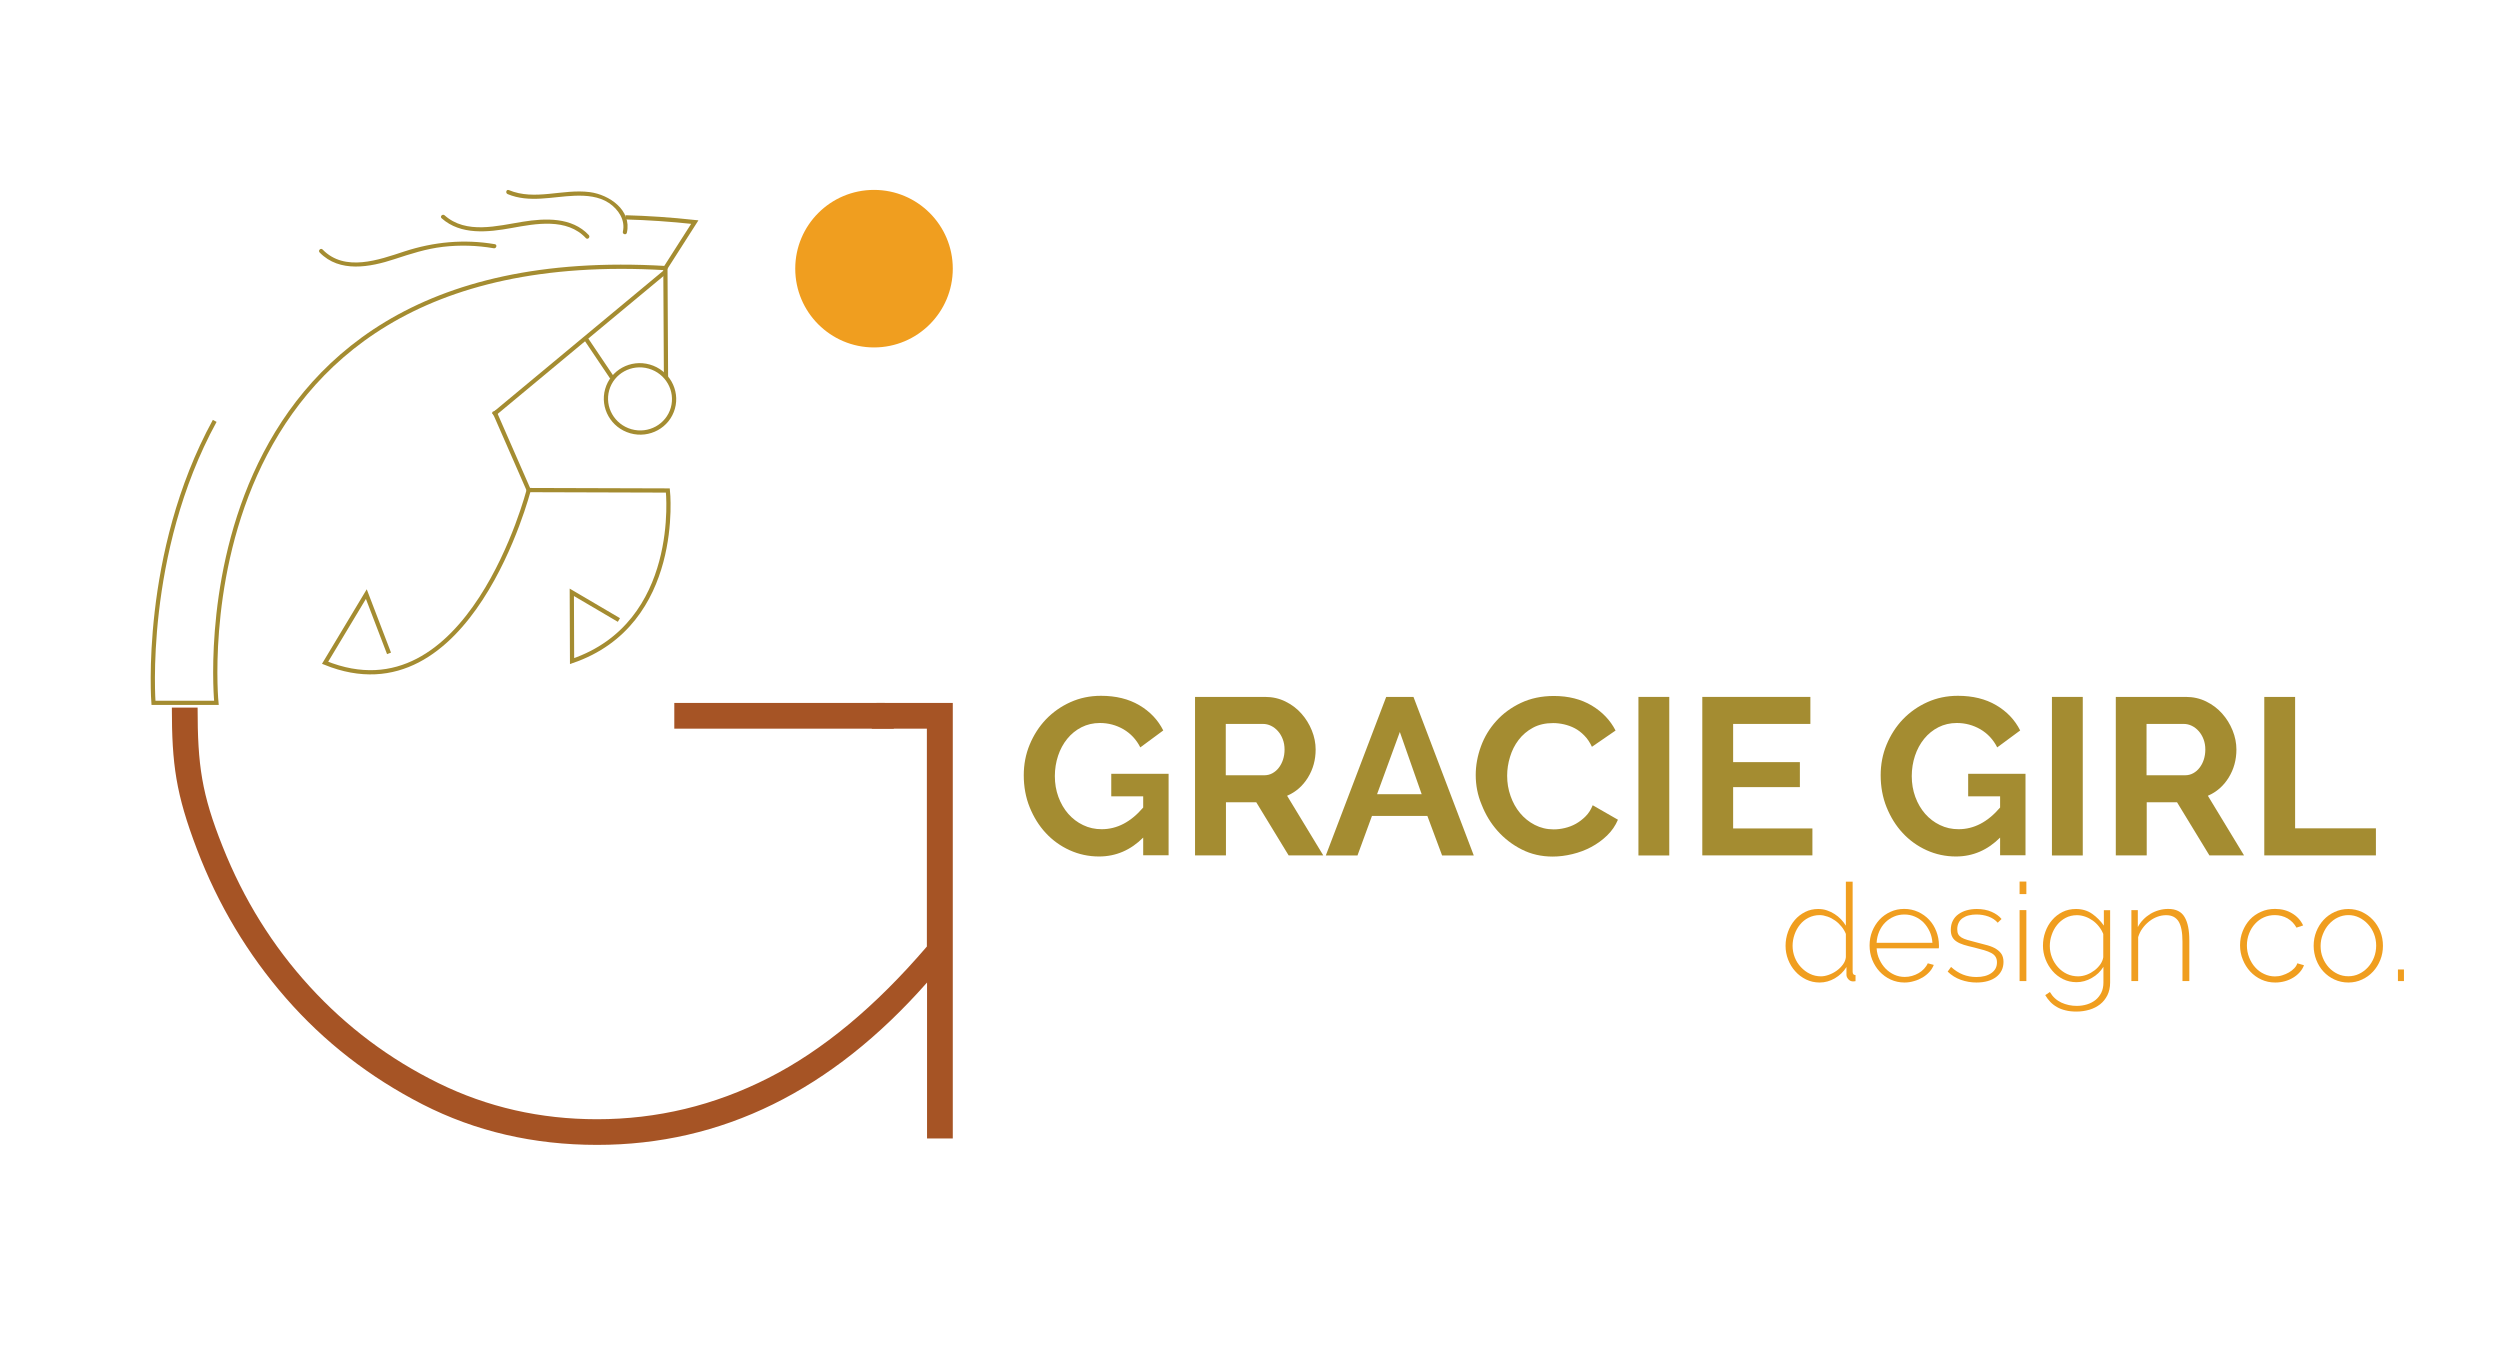<?xml version="1.0" encoding="utf-8"?>
<!-- Generator: Adobe Illustrator 27.4.0, SVG Export Plug-In . SVG Version: 6.00 Build 0)  -->
<svg version="1.1" id="Layer_1" xmlns="http://www.w3.org/2000/svg" xmlns:xlink="http://www.w3.org/1999/xlink" x="0px" y="0px"
	 viewBox="0 0 295.16 159.68" style="enable-background:new 0 0 295.16 159.68;" xml:space="preserve">
<style type="text/css">
	.st0{fill:none;stroke:#A48C31;stroke-width:0.5;stroke-miterlimit:10;}
	.st1{fill:#F09E1F;}
	.st2{fill:#A65425;}
	.st3{fill:#A48C31;}
</style>
<g>
	<g>
		<path class="st0" d="M25.35,49.69c-8.59,15.7-7.23,33.29-7.23,33.29h7.43c0,0-5.45-54.78,53.01-51.33l3.47-5.43
			c-2.85-0.31-5.57-0.49-8.18-0.56"/>
		<path class="st0" d="M58.34,48.54l4.08,9.32l16.43,0.05c0,0,1.7,15.7-11.31,20.14l-0.03-8.12l5.56,3.27"/>
		<line class="st0" x1="78.55" y1="32.09" x2="58.24" y2="48.97"/>
		
			<ellipse transform="matrix(0.272 -0.962 0.962 0.272 9.714 106.998)" class="st0" cx="75.58" cy="47.08" rx="3.97" ry="4.03"/>
		<circle class="st1" cx="103.19" cy="31.72" r="9.3"/>
		<line class="st0" x1="78.56" y1="31.65" x2="78.63" y2="44.51"/>
		<line class="st0" x1="69.07" y1="39.84" x2="72.26" y2="44.58"/>
		<g>
			<path class="st2" d="M103.49,82.99h9v51.42h-3.04V116c-11.26,12.78-24.24,19.17-38.95,19.17c-7.51,0-14.38-1.6-20.62-4.79
				c-6.24-3.2-11.62-7.38-16.13-12.55c-4.51-5.17-8.01-11.03-10.5-17.57c-2.49-6.54-2.96-10.03-2.96-16.72h3.04
				c0,6.8,0.47,10.18,2.96,16.42c2.48,6.24,5.91,11.74,10.27,16.51c4.36,4.77,9.43,8.57,15.21,11.41
				c5.78,2.84,12.02,4.26,18.71,4.26c7.1,0,13.85-1.62,20.24-4.87c6.39-3.24,12.63-8.42,18.71-15.52V86.03h-6.51"/>
		</g>
		<path class="st0" d="M62.42,57.86c0,0-7,27.31-24.04,20.39l4.87-8.11l2.68,7"/>
		<polygon class="st2" points="105.54,86.03 79.61,86.03 79.61,82.99 104.46,82.99 		"/>
	</g>
	<g>
		<g>
			<path class="st3" d="M74.01,27.48c0.6-2.67-2.07-4.5-4.39-4.8c-3.18-0.41-6.48,1.05-9.55-0.24c-0.3-0.12-0.43,0.36-0.13,0.48
				c2.55,1.06,5.27,0.29,7.91,0.19c1.38-0.05,2.87,0.07,4.05,0.86c1.1,0.74,1.95,2,1.64,3.37C73.45,27.66,73.94,27.79,74.01,27.48
				L74.01,27.48z"/>
		</g>
	</g>
	<g>
		<g>
			<path class="st3" d="M69.52,27.76c-1.99-2.14-5.15-2.01-7.8-1.58c-2.99,0.48-6.69,1.51-9.23-0.76c-0.24-0.21-0.59,0.14-0.35,0.35
				c2.27,2.02,5.5,1.65,8.26,1.15c2.86-0.52,6.53-1.21,8.77,1.19C69.38,28.35,69.73,28,69.52,27.76L69.52,27.76z"/>
		</g>
	</g>
	<g>
		<g>
			<path class="st3" d="M58.43,28.83c-3.62-0.62-7.22-0.28-10.7,0.86c-3.01,0.99-7.03,2.46-9.64-0.23
				c-0.22-0.23-0.58,0.12-0.35,0.35c2.35,2.43,5.97,1.73,8.82,0.79c1.89-0.62,3.76-1.23,5.75-1.46c1.99-0.23,4.01-0.17,5.98,0.17
				C58.61,29.37,58.74,28.89,58.43,28.83L58.43,28.83z"/>
		</g>
	</g>
</g>
<g>
	<path class="st1" d="M214.84,116c-0.58,0-1.12-0.12-1.61-0.36c-0.49-0.24-0.92-0.56-1.28-0.97c-0.36-0.4-0.64-0.86-0.84-1.38
		c-0.2-0.52-0.3-1.06-0.3-1.62c0-0.58,0.1-1.13,0.29-1.66s0.46-0.99,0.8-1.39s0.75-0.71,1.22-0.95s0.98-0.35,1.54-0.35
		c0.37,0,0.71,0.05,1.03,0.16s0.62,0.25,0.9,0.43c0.28,0.18,0.53,0.38,0.76,0.62s0.42,0.49,0.58,0.76v-5.2h0.8v10.63
		c0,0.27,0.11,0.4,0.34,0.4v0.72c-0.06,0.01-0.12,0.02-0.16,0.02c-0.04,0-0.09,0.01-0.13,0.01c-0.21,0-0.4-0.08-0.55-0.25
		c-0.15-0.17-0.23-0.34-0.23-0.52v-0.93c-0.34,0.56-0.8,1-1.38,1.34C216.06,115.83,215.47,116,214.84,116z M214.99,115.27
		c0.29,0,0.6-0.06,0.93-0.18s0.64-0.28,0.93-0.49c0.29-0.21,0.53-0.45,0.73-0.72s0.32-0.56,0.35-0.87v-2.75
		c-0.12-0.3-0.29-0.59-0.51-0.86c-0.22-0.27-0.47-0.51-0.75-0.71c-0.28-0.2-0.58-0.36-0.9-0.47s-0.63-0.18-0.93-0.18
		c-0.48,0-0.92,0.11-1.32,0.31s-0.74,0.48-1.01,0.82c-0.28,0.34-0.49,0.73-0.64,1.16s-0.23,0.88-0.23,1.34
		c0,0.48,0.09,0.94,0.26,1.37c0.17,0.43,0.41,0.81,0.72,1.14c0.31,0.33,0.66,0.6,1.06,0.79
		C214.08,115.17,214.52,115.27,214.99,115.27z"/>
	<path class="st1" d="M224.86,116c-0.59,0-1.14-0.12-1.64-0.35c-0.5-0.23-0.94-0.55-1.31-0.95c-0.37-0.4-0.66-0.87-0.87-1.39
		c-0.21-0.53-0.31-1.09-0.31-1.69c0-0.59,0.1-1.15,0.31-1.67c0.21-0.52,0.5-0.98,0.86-1.37s0.8-0.7,1.3-0.93
		c0.5-0.23,1.04-0.34,1.62-0.34c0.59,0,1.14,0.12,1.64,0.35c0.5,0.23,0.94,0.54,1.3,0.93c0.37,0.39,0.65,0.85,0.85,1.37
		c0.2,0.52,0.31,1.07,0.31,1.65c0,0.05,0,0.12,0,0.2c0,0.08-0.01,0.13-0.02,0.15h-7.34c0.03,0.48,0.14,0.93,0.34,1.34
		c0.19,0.41,0.44,0.77,0.73,1.07c0.3,0.3,0.64,0.54,1.02,0.71s0.8,0.26,1.24,0.26c0.29,0,0.57-0.04,0.85-0.12
		c0.28-0.08,0.54-0.19,0.78-0.33c0.24-0.14,0.46-0.31,0.64-0.51c0.19-0.2,0.34-0.42,0.44-0.65l0.71,0.19
		c-0.12,0.3-0.29,0.58-0.52,0.83c-0.23,0.25-0.5,0.47-0.8,0.65c-0.31,0.18-0.64,0.33-1.01,0.43C225.62,115.94,225.25,116,224.86,116
		z M228.15,111.32c-0.03-0.49-0.14-0.94-0.33-1.35c-0.19-0.41-0.43-0.76-0.72-1.06c-0.3-0.29-0.64-0.53-1.02-0.69
		c-0.39-0.17-0.8-0.25-1.24-0.25s-0.85,0.08-1.24,0.25c-0.39,0.17-0.73,0.4-1.02,0.69c-0.3,0.3-0.53,0.65-0.71,1.06
		c-0.18,0.41-0.28,0.86-0.31,1.34H228.15z"/>
	<path class="st1" d="M233.35,116c-0.64,0-1.26-0.11-1.85-0.32s-1.11-0.54-1.55-0.97l0.4-0.55c0.45,0.41,0.92,0.71,1.4,0.9
		s1.02,0.29,1.59,0.29c0.73,0,1.32-0.15,1.76-0.46c0.45-0.31,0.67-0.73,0.67-1.28c0-0.26-0.06-0.48-0.17-0.65
		c-0.11-0.18-0.28-0.33-0.51-0.45c-0.23-0.12-0.5-0.23-0.84-0.33c-0.33-0.1-0.72-0.2-1.16-0.31c-0.47-0.11-0.88-0.21-1.23-0.32
		s-0.64-0.24-0.86-0.39c-0.23-0.15-0.4-0.33-0.51-0.55c-0.11-0.21-0.17-0.49-0.17-0.82c0-0.42,0.08-0.78,0.24-1.09
		s0.38-0.57,0.67-0.77c0.28-0.2,0.61-0.36,0.98-0.46c0.37-0.1,0.76-0.15,1.18-0.15c0.66,0,1.24,0.11,1.74,0.33
		c0.5,0.22,0.9,0.5,1.18,0.85l-0.45,0.44c-0.28-0.32-0.64-0.56-1.09-0.73c-0.45-0.16-0.92-0.24-1.43-0.24c-0.31,0-0.6,0.03-0.88,0.1
		c-0.27,0.06-0.51,0.17-0.72,0.31s-0.37,0.32-0.48,0.54s-0.18,0.48-0.18,0.78c0,0.25,0.04,0.45,0.12,0.6
		c0.08,0.15,0.21,0.28,0.39,0.39c0.18,0.11,0.41,0.2,0.68,0.28c0.28,0.08,0.61,0.17,1,0.27c0.53,0.13,0.99,0.25,1.4,0.37
		s0.75,0.26,1.02,0.44c0.27,0.17,0.48,0.38,0.63,0.61c0.14,0.24,0.22,0.54,0.22,0.9c0,0.75-0.29,1.35-0.88,1.8
		C235.11,115.77,234.33,116,233.35,116z"/>
	<path class="st1" d="M238.44,105.56v-1.48h0.8v1.48H238.44z M238.44,115.83v-8.38h0.8v8.38H238.44z"/>
	<path class="st1" d="M245.16,115.96c-0.58,0-1.11-0.12-1.59-0.36c-0.48-0.24-0.9-0.56-1.25-0.97s-0.62-0.86-0.82-1.38
		c-0.2-0.52-0.3-1.05-0.3-1.59c0-0.57,0.09-1.12,0.28-1.64c0.19-0.53,0.45-0.99,0.8-1.39c0.34-0.4,0.75-0.72,1.23-0.96
		c0.48-0.24,1.01-0.35,1.59-0.35c0.73,0,1.37,0.19,1.91,0.57c0.54,0.38,1,0.85,1.38,1.39v-1.82h0.74V116c0,0.57-0.11,1.07-0.32,1.5
		c-0.22,0.43-0.5,0.79-0.86,1.07c-0.36,0.28-0.78,0.5-1.26,0.64c-0.48,0.14-0.98,0.22-1.51,0.22c-0.48,0-0.92-0.04-1.3-0.14
		c-0.39-0.09-0.73-0.22-1.02-0.39c-0.3-0.17-0.56-0.37-0.79-0.61c-0.23-0.24-0.43-0.51-0.6-0.8l0.55-0.37
		c0.33,0.57,0.78,0.98,1.35,1.25c0.57,0.26,1.18,0.39,1.82,0.39c0.43,0,0.83-0.06,1.22-0.18c0.38-0.12,0.71-0.29,1-0.52
		c0.28-0.23,0.51-0.52,0.68-0.86c0.17-0.34,0.25-0.75,0.25-1.21v-1.84c-0.34,0.55-0.8,0.99-1.37,1.31
		C246.38,115.8,245.78,115.96,245.16,115.96z M245.35,115.27c0.35,0,0.7-0.07,1.04-0.2c0.34-0.13,0.64-0.31,0.92-0.52
		c0.27-0.21,0.5-0.46,0.68-0.72c0.18-0.27,0.29-0.54,0.33-0.81v-2.75c-0.13-0.32-0.3-0.62-0.52-0.89c-0.21-0.27-0.46-0.51-0.73-0.7
		c-0.27-0.19-0.57-0.35-0.89-0.46c-0.32-0.11-0.64-0.17-0.96-0.17c-0.5,0-0.96,0.11-1.35,0.32s-0.73,0.49-1.01,0.84
		s-0.48,0.73-0.63,1.17c-0.15,0.43-0.22,0.87-0.22,1.31c0,0.48,0.09,0.94,0.26,1.37c0.17,0.43,0.41,0.81,0.71,1.14
		c0.3,0.33,0.65,0.6,1.06,0.79S244.89,115.27,245.35,115.27z"/>
	<path class="st1" d="M258.48,115.83h-0.81v-4.67c0-1.08-0.15-1.87-0.46-2.37c-0.31-0.49-0.79-0.74-1.46-0.74
		c-0.35,0-0.71,0.06-1.05,0.19c-0.35,0.13-0.67,0.31-0.97,0.55s-0.56,0.51-0.79,0.83c-0.23,0.32-0.39,0.66-0.5,1.02v5.19h-0.8v-8.38
		h0.76v2c0.17-0.32,0.38-0.62,0.64-0.88c0.25-0.26,0.54-0.49,0.85-0.68c0.32-0.19,0.65-0.33,1.01-0.43c0.35-0.1,0.72-0.15,1.09-0.15
		c0.91,0,1.56,0.32,1.93,0.96c0.38,0.64,0.56,1.55,0.56,2.75V115.83z"/>
	<path class="st1" d="M264.47,111.61c0-0.59,0.1-1.15,0.31-1.67s0.49-0.98,0.85-1.37s0.8-0.69,1.31-0.92
		c0.5-0.23,1.06-0.34,1.66-0.34c0.76,0,1.43,0.17,2.01,0.52c0.58,0.34,1.02,0.82,1.31,1.43l-0.79,0.26
		c-0.25-0.46-0.6-0.82-1.05-1.09c-0.46-0.26-0.96-0.39-1.51-0.39c-0.46,0-0.89,0.09-1.29,0.27s-0.74,0.43-1.04,0.76
		c-0.3,0.32-0.53,0.7-0.7,1.14s-0.26,0.9-0.26,1.41s0.09,0.98,0.27,1.43c0.18,0.45,0.41,0.83,0.71,1.16
		c0.29,0.33,0.64,0.59,1.05,0.78c0.4,0.19,0.83,0.29,1.28,0.29c0.29,0,0.58-0.04,0.86-0.13c0.28-0.09,0.55-0.2,0.79-0.34
		c0.24-0.14,0.45-0.3,0.63-0.49c0.18-0.19,0.3-0.38,0.36-0.59l0.79,0.23c-0.11,0.29-0.27,0.56-0.49,0.81
		c-0.22,0.25-0.48,0.47-0.78,0.65s-0.63,0.33-1,0.43c-0.37,0.1-0.74,0.15-1.13,0.15c-0.59,0-1.14-0.12-1.64-0.35
		c-0.5-0.23-0.94-0.55-1.31-0.95c-0.37-0.4-0.66-0.87-0.87-1.39C264.58,112.78,264.47,112.21,264.47,111.61z"/>
	<path class="st1" d="M277.26,116c-0.59,0-1.14-0.12-1.64-0.35c-0.5-0.23-0.93-0.54-1.3-0.94c-0.37-0.4-0.65-0.86-0.85-1.38
		s-0.31-1.08-0.31-1.66c0-0.59,0.1-1.15,0.31-1.68c0.21-0.53,0.5-0.99,0.86-1.38s0.8-0.71,1.3-0.94c0.5-0.23,1.04-0.35,1.62-0.35
		c0.58,0,1.12,0.12,1.61,0.35c0.49,0.23,0.93,0.54,1.3,0.94s0.66,0.86,0.87,1.38c0.21,0.53,0.31,1.08,0.31,1.68
		c0,0.58-0.1,1.13-0.31,1.66c-0.21,0.53-0.5,0.99-0.86,1.38c-0.37,0.4-0.8,0.71-1.3,0.94C278.38,115.88,277.84,116,277.26,116z
		 M273.98,111.69c0,0.49,0.08,0.96,0.26,1.39c0.17,0.43,0.41,0.81,0.7,1.13c0.29,0.32,0.64,0.58,1.04,0.77
		c0.4,0.19,0.82,0.28,1.27,0.28s0.88-0.09,1.27-0.28c0.4-0.19,0.75-0.45,1.05-0.78s0.54-0.72,0.71-1.15
		c0.17-0.44,0.26-0.91,0.26-1.41c0-0.49-0.09-0.96-0.26-1.39c-0.17-0.43-0.41-0.82-0.71-1.14c-0.3-0.33-0.65-0.59-1.04-0.78
		c-0.39-0.19-0.81-0.29-1.26-0.29c-0.45,0-0.88,0.1-1.27,0.29c-0.4,0.19-0.74,0.46-1.04,0.79c-0.3,0.33-0.53,0.72-0.71,1.17
		C274.07,110.73,273.98,111.2,273.98,111.69z"/>
	<path class="st1" d="M283.11,115.83v-1.37h0.71v1.37H283.11z"/>
</g>
<g>
	<path class="st3" d="M134.98,98.88c-1.49,1.49-3.23,2.24-5.22,2.24c-1.23,0-2.39-0.25-3.47-0.74c-1.08-0.49-2.02-1.17-2.82-2.03
		s-1.43-1.88-1.9-3.04s-0.7-2.43-0.7-3.78c0-1.28,0.23-2.49,0.7-3.62s1.11-2.13,1.92-2.98c0.82-0.85,1.78-1.53,2.89-2.03
		c1.11-0.5,2.31-0.75,3.61-0.75c1.76,0,3.26,0.37,4.52,1.11c1.26,0.74,2.2,1.73,2.83,2.98l-2.71,2c-0.47-0.93-1.14-1.64-1.99-2.14
		c-0.85-0.49-1.78-0.74-2.78-0.74c-0.79,0-1.52,0.17-2.17,0.5s-1.22,0.79-1.69,1.37c-0.47,0.58-0.83,1.25-1.08,2
		c-0.25,0.76-0.38,1.56-0.38,2.4c0,0.88,0.14,1.7,0.42,2.46c0.28,0.76,0.67,1.43,1.16,1.99c0.49,0.56,1.08,1.01,1.75,1.33
		c0.68,0.33,1.41,0.49,2.2,0.49c1.81,0,3.44-0.85,4.9-2.56v-1.32h-3.77v-2.66h6.77v9.62h-3V98.88z"/>
	<path class="st3" d="M141.09,100.99V82.28h8.28c0.86,0,1.66,0.18,2.39,0.54c0.73,0.36,1.36,0.83,1.88,1.42
		c0.53,0.59,0.94,1.26,1.24,2s0.45,1.5,0.45,2.25c0,1.21-0.3,2.32-0.91,3.31c-0.61,0.99-1.43,1.71-2.46,2.15l4.27,7.04h-4.09
		l-3.82-6.27h-3.58v6.27H141.09z M144.73,91.53h4.56c0.33,0,0.65-0.08,0.94-0.24s0.54-0.37,0.75-0.65c0.21-0.27,0.38-0.59,0.5-0.96
		s0.18-0.76,0.18-1.19c0-0.44-0.07-0.84-0.21-1.21s-0.33-0.69-0.57-0.96s-0.51-0.48-0.82-0.63c-0.31-0.15-0.62-0.22-0.94-0.22h-4.4
		V91.53z"/>
	<path class="st3" d="M163.66,82.28h3.22l7.12,18.72h-3.74l-1.74-4.67h-6.54l-1.71,4.67h-3.74L163.66,82.28z M167.85,93.77
		l-2.58-7.35l-2.69,7.35H167.85z"/>
	<path class="st3" d="M174.23,91.5c0-1.14,0.21-2.27,0.62-3.39c0.41-1.12,1.01-2.11,1.81-2.99c0.79-0.88,1.76-1.59,2.9-2.13
		s2.44-0.82,3.9-0.82c1.72,0,3.21,0.38,4.47,1.13c1.26,0.76,2.19,1.74,2.81,2.95l-2.79,1.92c-0.25-0.53-0.54-0.97-0.9-1.33
		c-0.35-0.36-0.73-0.65-1.13-0.86c-0.4-0.21-0.83-0.36-1.26-0.46c-0.44-0.1-0.87-0.15-1.29-0.15c-0.91,0-1.71,0.18-2.39,0.55
		c-0.68,0.37-1.24,0.85-1.69,1.44c-0.45,0.59-0.79,1.26-1.01,2c-0.23,0.75-0.34,1.49-0.34,2.23c0,0.83,0.13,1.62,0.4,2.38
		c0.26,0.76,0.64,1.44,1.12,2.02c0.48,0.58,1.06,1.05,1.74,1.4s1.42,0.53,2.23,0.53c0.42,0,0.86-0.05,1.32-0.16
		c0.46-0.11,0.89-0.27,1.3-0.5c0.41-0.23,0.79-0.52,1.15-0.88s0.63-0.79,0.84-1.31l2.98,1.71c-0.3,0.7-0.72,1.32-1.28,1.86
		s-1.18,0.99-1.87,1.36s-1.44,0.65-2.23,0.84c-0.79,0.19-1.56,0.29-2.32,0.29c-1.34,0-2.56-0.28-3.66-0.84
		c-1.11-0.56-2.06-1.3-2.86-2.2c-0.8-0.9-1.42-1.93-1.87-3.08C174.45,93.87,174.23,92.7,174.23,91.5z"/>
	<path class="st3" d="M193.44,100.99V82.28h3.64v18.72H193.44z"/>
	<path class="st3" d="M213.98,97.8v3.19h-13V82.28h12.76v3.19h-9.12v4.51h7.88v2.95h-7.88v4.88H213.98z"/>
	<path class="st3" d="M236.15,98.88c-1.49,1.49-3.23,2.24-5.22,2.24c-1.23,0-2.39-0.25-3.47-0.74c-1.08-0.49-2.02-1.17-2.82-2.03
		s-1.43-1.88-1.9-3.04s-0.7-2.43-0.7-3.78c0-1.28,0.23-2.49,0.7-3.62s1.11-2.13,1.92-2.98c0.82-0.85,1.78-1.53,2.89-2.03
		c1.11-0.5,2.31-0.75,3.61-0.75c1.76,0,3.26,0.37,4.52,1.11c1.26,0.74,2.2,1.73,2.83,2.98l-2.71,2c-0.47-0.93-1.14-1.64-1.99-2.14
		c-0.85-0.49-1.78-0.74-2.78-0.74c-0.79,0-1.52,0.17-2.17,0.5s-1.22,0.79-1.69,1.37c-0.47,0.58-0.83,1.25-1.08,2
		c-0.25,0.76-0.38,1.56-0.38,2.4c0,0.88,0.14,1.7,0.42,2.46c0.28,0.76,0.67,1.43,1.16,1.99c0.49,0.56,1.08,1.01,1.75,1.33
		c0.68,0.33,1.41,0.49,2.2,0.49c1.81,0,3.44-0.85,4.9-2.56v-1.32h-3.77v-2.66h6.77v9.62h-3V98.88z"/>
	<path class="st3" d="M242.26,100.99V82.28h3.64v18.72H242.26z"/>
	<path class="st3" d="M249.8,100.99V82.28h8.28c0.86,0,1.66,0.18,2.39,0.54c0.73,0.36,1.36,0.83,1.88,1.42
		c0.53,0.59,0.94,1.26,1.24,2s0.45,1.5,0.45,2.25c0,1.21-0.3,2.32-0.91,3.31c-0.61,0.99-1.43,1.71-2.46,2.15l4.27,7.04h-4.09
		l-3.82-6.27h-3.58v6.27H249.8z M253.44,91.53H258c0.33,0,0.65-0.08,0.94-0.24s0.54-0.37,0.75-0.65c0.21-0.27,0.38-0.59,0.5-0.96
		s0.18-0.76,0.18-1.19c0-0.44-0.07-0.84-0.21-1.21s-0.33-0.69-0.57-0.96s-0.51-0.48-0.82-0.63c-0.31-0.15-0.62-0.22-0.94-0.22h-4.4
		V91.53z"/>
	<path class="st3" d="M267.33,100.99V82.28h3.64V97.8h9.54v3.19H267.33z"/>
</g>
</svg>
